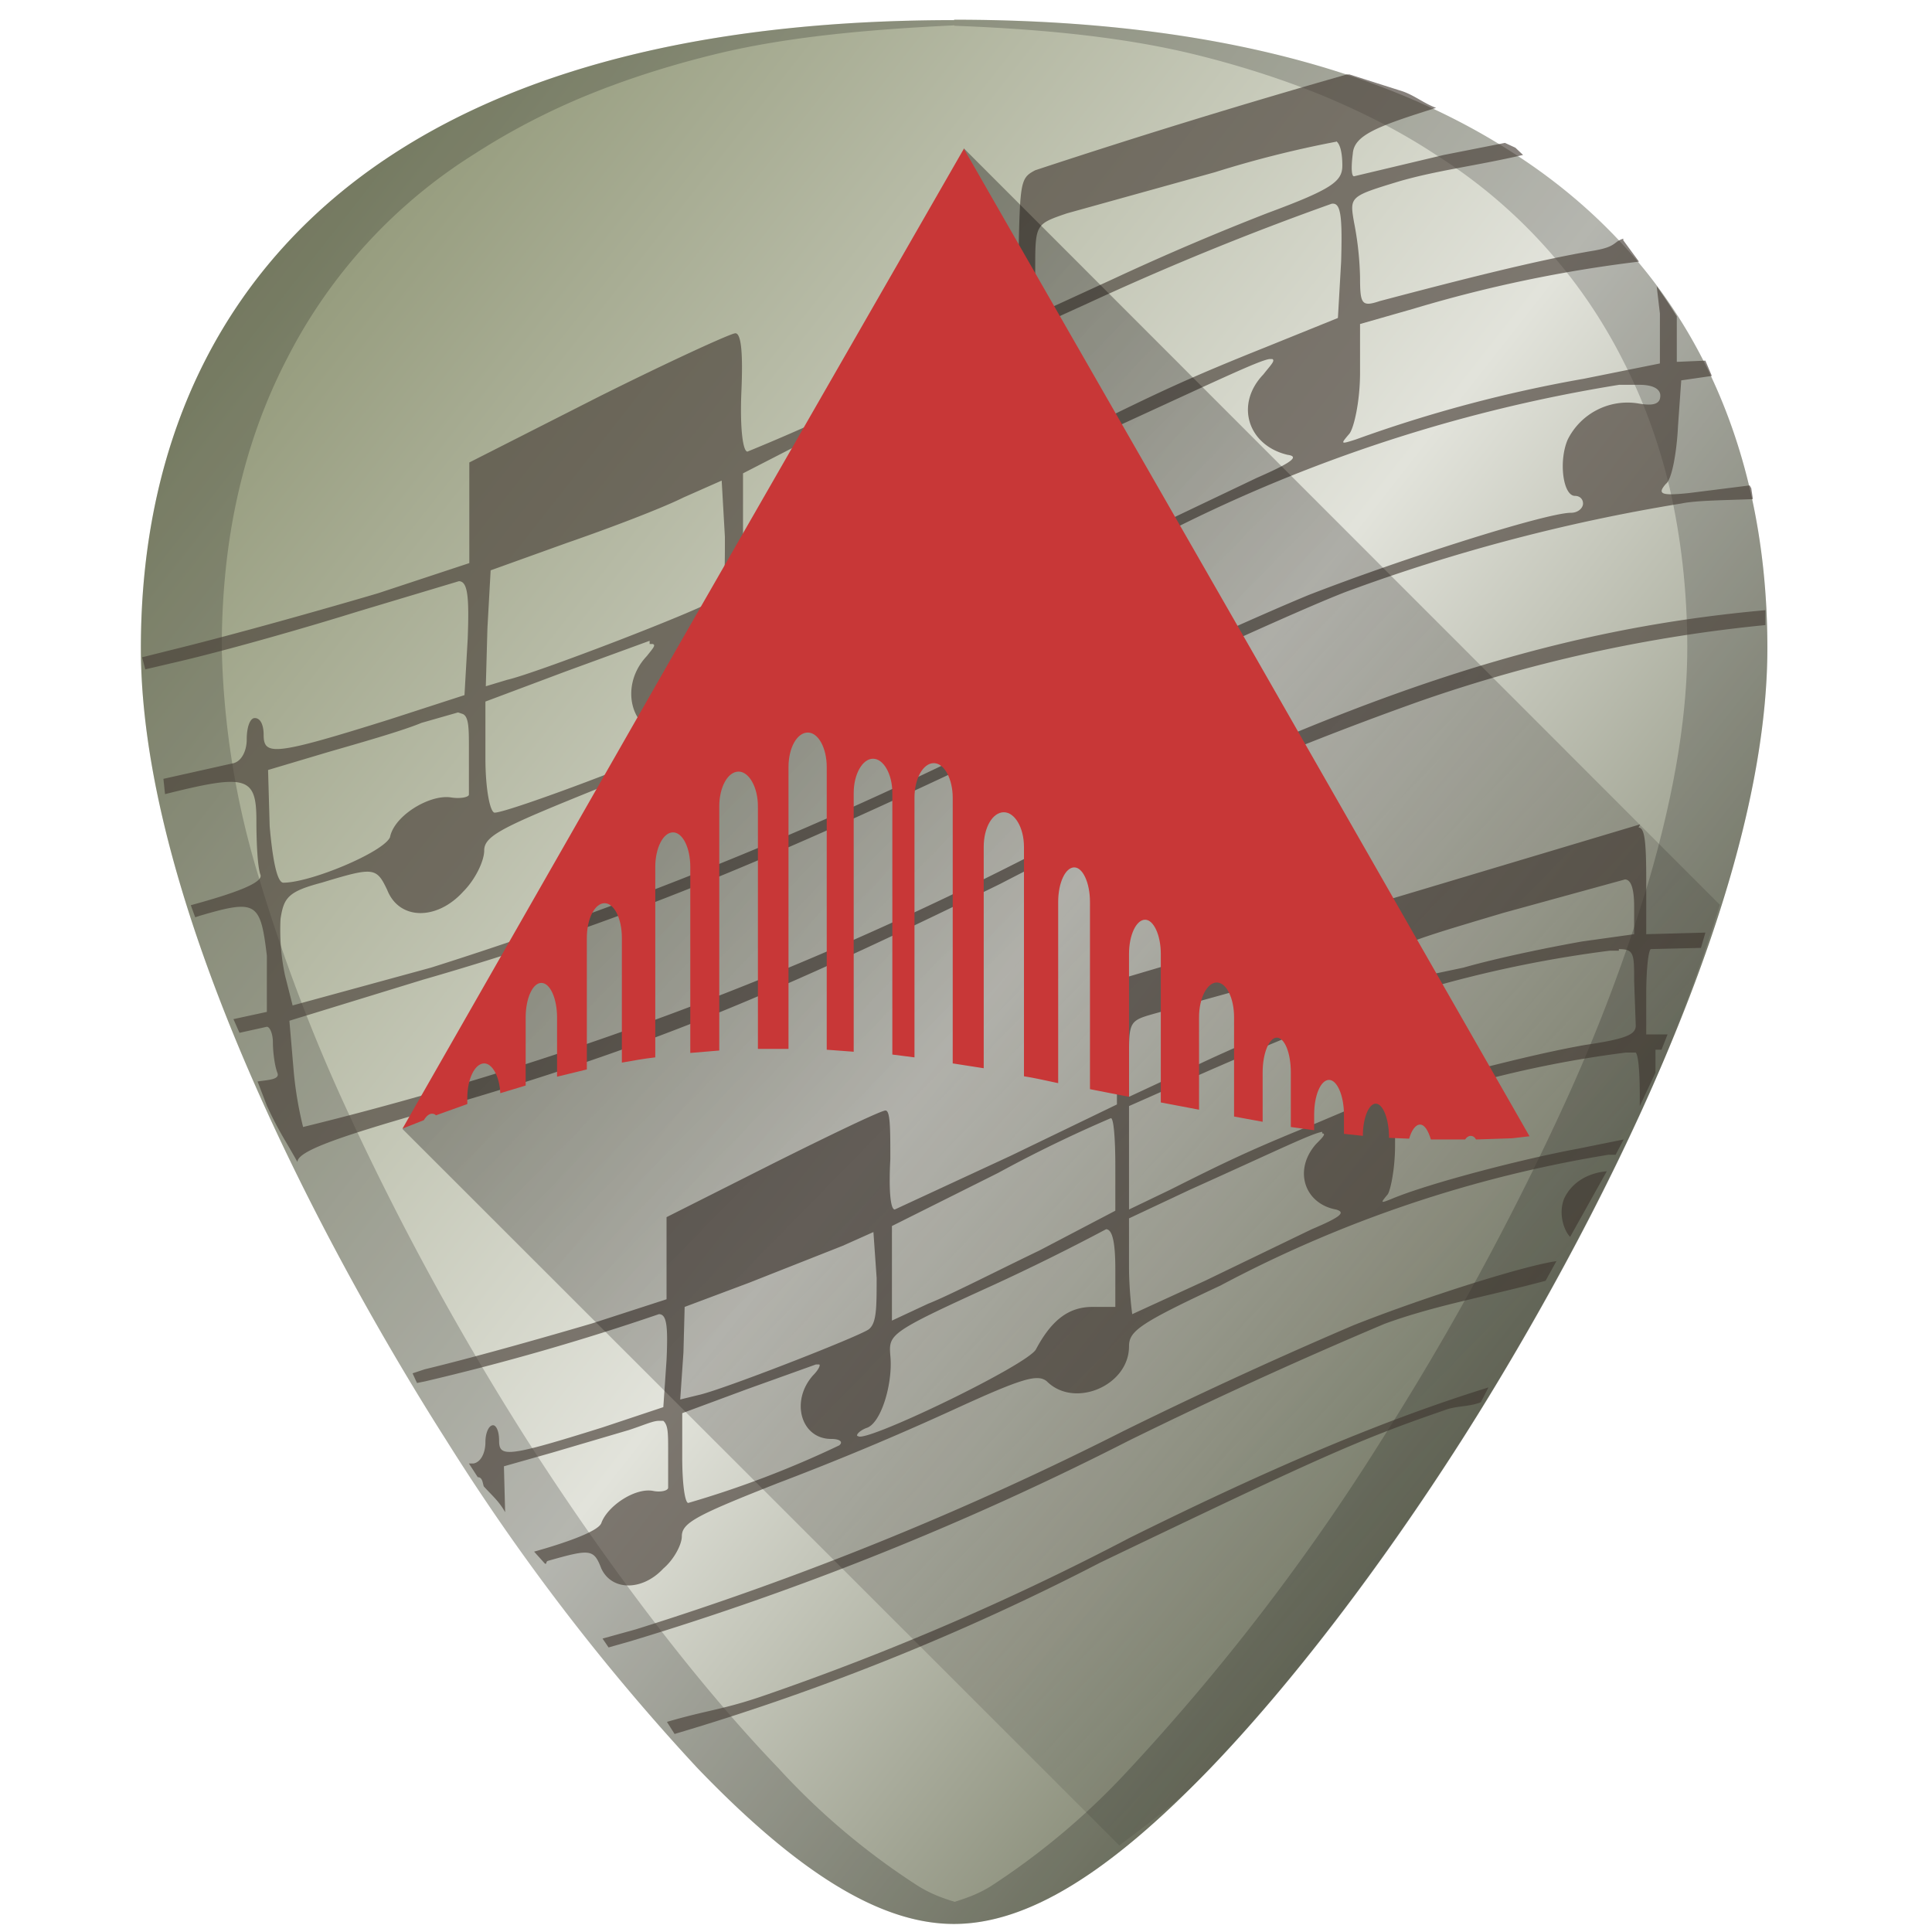 <?xml version="1.0" encoding="UTF-8" standalone="no"?>
<svg
   xmlns:dc="http://purl.org/dc/elements/1.1/"
   xmlns:cc="http://creativecommons.org/ns#"
   xmlns:rdf="http://www.w3.org/1999/02/22-rdf-syntax-ns#"
   xmlns:svg="http://www.w3.org/2000/svg"
   xmlns="http://www.w3.org/2000/svg"
   xmlns:xlink="http://www.w3.org/1999/xlink"
   xmlns:sodipodi="http://sodipodi.sourceforge.net/DTD/sodipodi-0.dtd"
   xmlns:inkscape="http://www.inkscape.org/namespaces/inkscape"
   viewBox="0 0 48 48"
   version="1.1"
   id="svg29"
   sodipodi:docname="ardour.svg"
   inkscape:version="0.92.4 (5da689c313, 2019-01-14)">
  <sodipodi:namedview
     pagecolor="#ffffff"
     bordercolor="#666666"
     borderopacity="1"
     objecttolerance="10"
     gridtolerance="10"
     guidetolerance="10"
     inkscape:pageopacity="0"
     inkscape:pageshadow="2"
     inkscape:window-width="1112"
     inkscape:window-height="480"
     id="namedview31"
     showgrid="false"
     inkscape:zoom="4.9166667"
     inkscape:cx="2.1355932"
     inkscape:cy="24"
     inkscape:window-x="0"
     inkscape:window-y="25"
     inkscape:window-maximized="0"
     inkscape:current-layer="svg29" />
  <defs
     id="defs17">
    <linearGradient
       id="a">
      <stop
         offset="0"
         stop-color="#8a916f"
         id="stop4" />
      <stop
         offset=".56"
         stop-color="#e2e3db"
         id="stop6" />
      <stop
         offset="1"
         stop-color="#676c53"
         id="stop8" />
    </linearGradient>
    <linearGradient
       id="c"
       x1="8.49"
       x2="44.11"
       y1="10"
       y2="44.92"
       gradientUnits="userSpaceOnUse">
      <stop
         stop-color="#040000"
         offset="0"
         id="stop11" />
      <stop
         stop-color="#040000"
         stop-opacity="0"
         offset="1"
         id="stop13" />
    </linearGradient>
    <linearGradient
       xlink:href="#a"
       id="b"
       x1="9.41"
       y1="-.84"
       x2="48.3"
       y2="29.7"
       gradientUnits="userSpaceOnUse" />
  </defs>
  <path
     d="M 23.71,0.5 C 17.88,0.5 13.2,1.6 9.78,3.82 5.68,6.48 3.5,10.73 3.5,16.1 c 0,7.22 5.8,16.88 7.58,19.67 a 54.47,54.47 0 0 0 6.25,8.16 c 2.54,2.64 4.57,3.87 6.37,3.87 1.8,0 3.83,-1.23 6.37,-3.87 2,-2.08 4.22,-4.98 6.25,-8.16 C 38.1,32.98 43.91,23.32 43.91,16.1 43.91,10.73 41.74,6.48 37.64,3.83 34.23,1.6 29.55,0.49 23.7,0.49 Z"
     id="path19"
     style="fill:url(#b)"
     inkscape:connector-curvature="0" />
  <path
     d="M 23.71,0.5 C 17.88,0.5 13.2,1.6 9.78,3.82 5.68,6.48 3.5,10.73 3.5,16.1 c 0,7.22 5.8,16.88 7.58,19.67 a 54.47,54.47 0 0 0 6.25,8.16 c 2.54,2.64 4.57,3.87 6.37,3.87 1.8,0 3.83,-1.23 6.37,-3.87 2,-2.08 4.22,-4.98 6.25,-8.16 C 38.1,32.98 43.91,23.32 43.91,16.1 43.91,10.73 41.74,6.48 37.64,3.83 34.23,1.6 29.55,0.49 23.7,0.49 Z m 0,0.14 c 2.12,0.08 4.12,0.27 5.88,0.69 1.16,0.28 2.25,0.63 3.26,1.04 1.01,0.42 1.95,0.9 2.8,1.46 a 12.92,12.92 0 0 1 4.67,5.12 c 0.53,1.03 0.93,2.14 1.2,3.34 0.26,1.2 0.4,2.47 0.4,3.8 0,1.81 -0.37,3.77 -0.94,5.74 a 43.18,43.18 0 0 1 -2.19,5.77 69.59,69.59 0 0 1 -4.46,8.17 54.46,54.46 0 0 1 -6.25,8.16 17.98,17.98 0 0 1 -3.46,2.93 c -0.32,0.2 -0.62,0.3 -0.9,0.39 -0.3,-0.09 -0.6,-0.2 -0.92,-0.4 a 17.62,17.62 0 0 1 -3.46,-2.92 c -2,-2.08 -4.21,-4.98 -6.25,-8.16 A 69.6,69.6 0 0 1 8.63,27.6 43.2,43.2 0 0 1 6.44,21.83 20.93,20.93 0 0 1 5.51,16.1 c 0,-1.34 0.13,-2.62 0.4,-3.81 0.27,-1.2 0.67,-2.31 1.2,-3.34 a 12.92,12.92 0 0 1 4.67,-5.12 17.1,17.1 0 0 1 2.8,-1.46 c 1,-0.41 2.1,-0.76 3.26,-1.04 1.75,-0.42 3.76,-0.6 5.87,-0.7 z"
     id="path21"
     inkscape:connector-curvature="0"
     style="opacity:0.2" />
  <path
     d="m 40.75,20.48 -6.35,1.9 -6.35,1.88 c -0.26,0.2 -0.3,0.27 -0.3,2.05 v 1.13 l -2.65,1.28 -2.87,1.33 c -0.11,0 -0.15,-0.5 -0.11,-1.25 0,-0.76 0,-1.21 -0.12,-1.21 -0.11,0 -1.36,0.6 -2.8,1.32 l -2.64,1.33 v 2.04 l -1.85,0.6 c -1.02,0.3 -2.87,0.83 -4.16,1.14 l -0.3,0.1 0.11,0.24 0.2,-0.04 a 60.7,60.7 0 0 0 5.81,-1.67 c 0.19,0 0.23,0.27 0.19,1.14 l -0.08,1.17 -1.5,0.5 c -2.39,0.75 -2.58,0.75 -2.58,0.33 0,-0.23 -0.07,-0.38 -0.15,-0.38 -0.11,0 -0.19,0.2 -0.19,0.42 0,0.26 -0.11,0.5 -0.3,0.53 h -0.11 l 0.22,0.34 c 0.12,0 0.12,0.15 0.15,0.23 0.2,0.22 0.38,0.37 0.53,0.64 l -0.03,-1.14 1.2,-0.34 1.9,-0.56 c 0.37,-0.12 0.6,-0.23 0.75,-0.23 h 0.11 c 0.12,0.11 0.12,0.3 0.12,0.76 v 0.9 c 0,0.08 -0.2,0.12 -0.38,0.08 -0.45,-0.08 -1.13,0.38 -1.28,0.8 -0.08,0.22 -0.99,0.52 -1.67,0.71 l 0.27,0.3 c 0.07,0 0,-0.03 0.07,-0.07 1.06,-0.3 1.14,-0.3 1.33,0.19 0.26,0.56 1.02,0.56 1.54,0 0.27,-0.23 0.46,-0.6 0.46,-0.8 0,-0.34 0.38,-0.53 2.38,-1.32 A 71,71 0 0 0 23.74,35 c 1.66,-0.76 2.04,-0.87 2.27,-0.68 0.68,0.68 2.04,0.11 2.04,-0.87 0,-0.38 0.26,-0.57 2.27,-1.51 a 31.14,31.14 0 0 1 9.64,-3.25 h 0.18 l 0.2,-0.38 -1.14,0.23 c -1.4,0.26 -3.7,0.86 -4.61,1.24 -0.3,0.12 -0.3,0.12 -0.11,-0.11 0.07,-0.11 0.18,-0.64 0.18,-1.21 v -1.02 l 1.14,-0.3 a 27.14,27.14 0 0 1 4.6,-0.99 h 0.24 c 0.07,0.08 0.1,0.53 0.1,1.1 v 0.23 l 0.39,-0.83 v -0.57 h 0.15 L 41.43,25.7 H 40.9 v -0.98 c 0,-0.53 0.04,-1.06 0.11,-1.14 l 1.25,-0.03 0.11,-0.38 -1.47,0.04 v -1.36 c 0,-0.95 -0.04,-1.29 -0.19,-1.29 z m -0.38,1.37 c 0.15,0 0.23,0.22 0.23,0.68 v 0.68 l -1.29,0.18 c -0.68,0.12 -2,0.38 -2.95,0.65 l -1.8,0.38 v -0.46 c 0,-0.45 0.14,-0.49 2.79,-1.28 z m -0.15,1.73 c 0.38,0 0.38,0.12 0.38,0.8 l 0.04,1.1 c 0,0.22 -0.23,0.33 -1.25,0.48 -1.14,0.2 -2.57,0.57 -4.31,1.03 -0.38,0.1 -0.38,0.07 -0.38,-0.5 0,-0.34 -0.07,-0.83 -0.15,-1.13 -0.07,-0.5 -0.07,-0.53 0.9,-0.8 a 29.86,29.86 0 0 1 4.54,-0.94 h 0.23 z m -6.05,0.16 c 0.12,0 0.15,0.26 0.15,0.45 0,0.38 -0.22,0.49 -1.5,0.98 a 37,37 0 0 0 -3.14,1.32 l -1.63,0.76 v -0.94 c 0,-0.95 0,-0.95 0.68,-1.14 l 2.99,-0.83 c 1.2,-0.38 2.26,-0.6 2.45,-0.6 z m -0.07,1.24 c 0.19,0 0.22,0.3 0.19,1.14 l -0.04,1.13 -1.51,0.64 c -1.6,0.65 -2.16,0.91 -3.67,1.67 l -1.02,0.49 v -2.57 l 1.13,-0.5 c 1.9,-0.86 4.69,-2 4.92,-2 z m -6.5,2.8 c 0.07,0 0.11,0.53 0.11,1.17 v 1.13 l -1.89,0.99 c -1.02,0.49 -2.27,1.13 -2.76,1.32 l -0.9,0.42 v -2.35 l 2.64,-1.32 a 32.82,32.82 0 0 1 2.8,-1.36 z m 5.25,0.38 c 0.11,0 0,0.11 -0.15,0.26 -0.57,0.64 -0.3,1.48 0.49,1.63 0.26,0.07 0.11,0.19 -0.6,0.49 l -2.65,1.28 -1.81,0.83 c 0,0 -0.08,-0.56 -0.08,-1.2 v -1.18 l 1.51,-0.71 c 2.2,-0.99 3.03,-1.4 3.29,-1.44 z m 7.07,0.94 c -0.46,0.04 -0.87,0.27 -1.06,0.68 -0.15,0.38 0,0.8 0.15,0.95 z m -12.44,1.44 c 0.15,0 0.23,0.3 0.23,0.98 v 0.95 h -0.57 c -0.6,0 -1.02,0.34 -1.4,1.05 -0.18,0.38 -4.27,2.35 -4.42,2.16 -0.07,0 0,-0.12 0.2,-0.2 0.37,-0.1 0.67,-1.12 0.6,-1.8 -0.04,-0.53 -0.04,-0.57 2.53,-1.74 a 53.93,53.93 0 0 0 2.83,-1.4 z m -5.78,0.07 0.08,1.14 c 0,0.75 0,1.13 -0.2,1.28 -0.3,0.2 -3.66,1.51 -4.23,1.63 l -0.45,0.11 0.08,-1.17 0.03,-1.13 1.6,-0.6 2.33,-0.92 z m 17,0.72 c -0.71,0.08 -3.24,0.87 -5.06,1.59 a 117.17,117.17 0 0 0 -5.74,2.64 79.37,79.37 0 0 1 -12.1,4.92 l -0.83,0.23 0.15,0.22 0.53,-0.15 a 74.83,74.83 0 0 0 12.4,-4.99 121.5,121.5 0 0 1 6.35,-2.9 c 1.25,-0.46 2.6,-0.69 4,-1.07 l 0.27,-0.49 z M 20.27,33.9 h 0.08 c 0.04,0 0,0.12 -0.15,0.27 -0.57,0.64 -0.3,1.58 0.45,1.58 0.23,0 0.3,0.08 0.2,0.16 a 24.7,24.7 0 0 1 -3.75,1.43 c -0.08,0 -0.15,-0.45 -0.15,-1.13 v -1.1 l 1.62,-0.6 z m 16.71,0.57 c -2.57,0.8 -5.33,1.96 -8.92,3.74 a 65.53,65.53 0 0 1 -9.03,3.9 c -1.06,0.37 -1.44,0.37 -2.46,0.67 l 0.19,0.3 a 60.06,60.06 0 0 0 10.58,-4.26 c 5.3,-2.54 6.35,-3.03 8.54,-3.78 0.3,-0.12 0.6,-0.08 0.91,-0.2 z M 33.58,1.85 H 33.46 A 196.5,196.5 0 0 0 25.72,4.23 C 25.34,4.43 25.34,4.5 25.3,6.65 v 1.4 l -3.25,1.59 a 49.6,49.6 0 0 1 -3.48,1.58 c -0.11,0 -0.19,-0.56 -0.15,-1.5 0.04,-0.91 0,-1.44 -0.15,-1.44 -0.11,0 -1.66,0.71 -3.4,1.58 l -3.21,1.63 v 2.5 l -2.27,0.75 c -1.29,0.38 -3.55,1.02 -5.1,1.4 l -0.76,0.19 0.08,0.3 0.64,-0.15 c 1.32,-0.3 3.4,-0.9 4.65,-1.29 l 2.5,-0.75 c 0.22,0 0.26,0.38 0.22,1.43 l -0.08,1.4 -1.85,0.6 c -2.9,0.91 -3.14,0.91 -3.14,0.38 0,-0.22 -0.07,-0.41 -0.22,-0.41 -0.12,0 -0.2,0.23 -0.2,0.53 0,0.3 -0.14,0.57 -0.37,0.6 l -1.7,0.38 0.04,0.38 c 2,-0.5 2.27,-0.45 2.27,0.64 0,0.57 0.03,1.17 0.1,1.36 0.08,0.2 -0.63,0.46 -1.73,0.76 l 0.11,0.3 0.12,-0.04 c 1.4,-0.41 1.5,-0.34 1.66,0.99 v 1.4 l -0.83,0.18 0.15,0.34 0.68,-0.15 c 0.08,0 0.15,0.19 0.15,0.38 0,0.23 0.04,0.57 0.11,0.76 0.08,0.18 -0.26,0.18 -0.49,0.22 l 0.23,0.6 c 0.3,0.65 0.45,0.84 0.76,1.4 0,-0.26 0.94,-0.6 3.17,-1.24 5.14,-1.48 8.13,-2.65 14.29,-5.67 a 82.4,82.4 0 0 1 10.43,-4.54 36.98,36.98 0 0 1 8.58,-1.89 V 15.16 C 38.42,15.65 33.54,17.27 25.72,21.2 A 83.04,83.04 0 0 1 7.53,28 9.34,9.34 0 0 1 7.3,26.65 l -0.11,-1.29 3.32,-1.02 c 4.73,-1.36 8.62,-2.95 15.16,-6.09 3.1,-1.5 6.61,-3.1 7.78,-3.55 a 44.75,44.75 0 0 1 8.32,-2.19 c 0.38,-0.08 1.1,-0.08 1.78,-0.11 l -0.04,-0.27 -0.04,-0.07 -1.51,0.19 c -0.68,0.07 -0.8,0.03 -0.57,-0.23 0.15,-0.11 0.27,-0.8 0.3,-1.44 L 41.77,9.45 42.53,9.34 42.37,8.96 41.66,8.99 V 7.86 a 12.81,12.81 0 0 0 -0.5,-0.75 l 0.08,0.68 v 1.24 l -1.89,0.38 a 33.81,33.81 0 0 0 -5.67,1.51 c -0.38,0.12 -0.38,0.12 -0.15,-0.15 0.11,-0.15 0.26,-0.8 0.26,-1.51 V 8.05 L 35.12,7.67 A 33.26,33.26 0 0 1 40.72,6.5 L 40.33,5.97 V 5.93 c -0.26,0.08 -0.15,0.2 -0.75,0.3 -1.36,0.23 -3.18,0.69 -5.3,1.25 -0.45,0.15 -0.49,0.08 -0.49,-0.6 A 7.9,7.9 0 0 0 33.64,5.52 C 33.53,4.88 33.53,4.88 34.78,4.5 35.72,4.23 36.67,4.12 37.84,3.85 L 37.65,3.67 37.39,3.55 35.87,3.85 33.64,4.38 c -0.07,0 -0.07,-0.26 -0.03,-0.56 0.03,-0.46 0.6,-0.68 2.07,-1.14 -0.3,-0.11 -0.52,-0.3 -0.83,-0.41 L 33.53,1.85 Z M 33.2,3.51 c 0.11,0.08 0.15,0.34 0.15,0.6 0,0.39 -0.23,0.58 -1.85,1.18 a 64.1,64.1 0 0 0 -3.82,1.63 l -1.96,0.9 V 6.7 c 0,-1.13 0,-1.13 0.79,-1.4 L 30.18,4.28 A 26.7,26.7 0 0 1 33.2,3.52 Z m -0.08,1.55 c 0.2,0 0.23,0.38 0.2,1.44 l -0.08,1.4 -1.78,0.72 c -2,0.8 -2.68,1.13 -4.53,2.04 l -1.21,0.6 V 8.13 l 1.32,-0.6 a 71.61,71.61 0 0 1 6.05,-2.47 z m -8,3.4 c 0.1,0 0.14,0.65 0.14,1.48 v 1.4 L 23,12.47 a 62.4,62.4 0 0 1 -3.4,1.67 l -1.14,0.52 v -2.9 l 3.25,-1.67 c 1.78,-0.9 3.33,-1.62 3.4,-1.62 z m 6.42,0.46 h 0.07 c 0.08,0.04 -0.04,0.15 -0.22,0.38 -0.72,0.75 -0.38,1.77 0.6,2 0.3,0.04 0.11,0.19 -0.76,0.57 l -3.25,1.55 -2.19,1.02 a 6.8,6.8 0 0 1 -0.07,-1.48 v -1.43 l 1.89,-0.87 c 2.64,-1.21 3.66,-1.7 3.93,-1.74 z m 9.18,0.64 c 0.38,0 0.53,0.12 0.53,0.27 0,0.22 -0.19,0.26 -0.57,0.19 a 1.66,1.66 0 0 0 -1.73,0.9 c -0.23,0.53 -0.12,1.4 0.18,1.4 0.12,0 0.2,0.08 0.2,0.19 0,0.11 -0.12,0.23 -0.3,0.23 -0.61,0 -4.17,1.13 -6.51,2.04 -1.36,0.56 -4.54,2 -7.03,3.21 A 97.13,97.13 0 0 1 10.71,24.04 L 7.27,24.98 7.08,24.23 a 5.48,5.48 0 0 1 -0.11,-1.4 c 0.08,-0.53 0.19,-0.68 1.02,-0.9 1.29,-0.39 1.36,-0.39 1.63,0.18 0.3,0.76 1.24,0.76 1.89,0.04 0.3,-0.3 0.52,-0.76 0.52,-1.02 0,-0.38 0.5,-0.6 2.95,-1.59 1.59,-0.6 4,-1.63 5.37,-2.27 2.08,-0.9 2.53,-1.06 2.8,-0.83 0.87,0.83 2.53,0.11 2.53,-1.06 0,-0.49 0.3,-0.68 2.72,-1.85 A 38.14,38.14 0 0 1 40.23,9.56 h 0.45 z M 25,11.86 c 0.19,0 0.26,0.39 0.26,1.18 v 1.17 h -0.68 c -0.75,0 -1.24,0.42 -1.74,1.32 -0.22,0.46 -5.17,2.88 -5.4,2.65 -0.08,-0.04 0.04,-0.15 0.23,-0.27 0.45,-0.15 0.83,-1.36 0.75,-2.23 -0.07,-0.64 -0.04,-0.64 3.1,-2.11 A 66.52,66.52 0 0 0 25,11.87 Z m -7.07,0.08 0.08,1.4 c 0,0.95 0,1.44 -0.23,1.55 -0.38,0.27 -4.5,1.85 -5.18,2 l -0.53,0.16 0.04,-1.44 0.08,-1.44 1.89,-0.68 c 1.1,-0.38 2.38,-0.87 2.9,-1.13 z M 16.14,16 h 0.08 c 0.08,0.03 0,0.11 -0.15,0.3 -0.72,0.76 -0.38,1.96 0.57,1.96 0.26,0 0.34,0.08 0.22,0.2 -0.22,0.22 -4.23,1.73 -4.57,1.73 -0.11,0 -0.23,-0.56 -0.23,-1.36 v -1.4 l 2,-0.75 2.08,-0.76 z m -4.76,1.7 0.12,0.04 c 0.15,0.07 0.15,0.37 0.15,0.86 v 1.14 c 0,0.07 -0.23,0.11 -0.46,0.07 -0.53,-0.07 -1.4,0.46 -1.5,0.99 -0.16,0.37 -1.97,1.13 -2.65,1.13 -0.16,0 -0.27,-0.6 -0.34,-1.4 l -0.04,-1.4 1.51,-0.45 c 0.8,-0.23 1.85,-0.53 2.3,-0.72 z"
     id="path23"
     inkscape:connector-curvature="0"
     style="opacity:0.65;fill:#483e37" />
  <path
     d="m 27.81,45.85 c 0.74,-0.57 1.44,-1.05 2.27,-1.92 2,-2.08 4.22,-4.97 6.25,-8.16 0.89,-1.4 2.79,-4.5 4.46,-8.17 0.74,-1.63 1.4,-3.38 1.94,-5.12 l -18.79,-18.8 3.26,11 -9.98,3.3 -3.76,5.74 -1.32,1.4 -2.14,2.93 z"
     id="path25"
     style="opacity:0.4;fill:url(#c)"
     inkscape:connector-curvature="0" />
  <path
     d="M 23.95,3.69 16.8,16.14 10,28.04 10.53,27.83 c 0.06,-0.1 0.13,-0.16 0.2,-0.16 0.04,0 0.08,0.01 0.1,0.04 l 0.78,-0.28 v -0.15 c 0,-0.48 0.19,-0.86 0.42,-0.86 0.2,0 0.38,0.32 0.4,0.74 l 0.63,-0.19 v -1.69 c 0,-0.47 0.17,-0.86 0.39,-0.86 0.22,0 0.39,0.39 0.39,0.86 v 1.47 l 0.74,-0.18 V 23.3 c 0,-0.48 0.2,-0.86 0.44,-0.86 0.24,0 0.43,0.38 0.43,0.86 v 3.1 c 0.28,-0.05 0.56,-0.1 0.83,-0.13 v -4.73 c 0,-0.48 0.2,-0.86 0.44,-0.86 0.24,0 0.43,0.38 0.43,0.86 v 4.62 l 0.72,-0.06 v -6.07 c 0,-0.47 0.21,-0.86 0.48,-0.86 0.26,0 0.48,0.39 0.48,0.86 v 6.03 h 0.76 v -7 c 0,-0.48 0.21,-0.86 0.48,-0.86 0.26,0 0.47,0.38 0.47,0.86 v 7.02 l 0.67,0.05 V 19.7 c 0,-0.47 0.22,-0.85 0.48,-0.85 0.26,0 0.48,0.38 0.48,0.85 v 6.5 l 0.55,0.07 v -6.45 c 0,-0.47 0.21,-0.86 0.48,-0.86 0.26,0 0.47,0.39 0.47,0.86 v 6.6 l 0.77,0.12 v -5.5 c 0,-0.48 0.22,-0.86 0.5,-0.86 0.27,0 0.5,0.38 0.5,0.86 v 5.7 c 0.26,0.04 0.52,0.1 0.8,0.16 l 0.05,0.01 v -4.5 c 0,-0.48 0.18,-0.86 0.4,-0.86 0.21,0 0.39,0.38 0.39,0.86 v 4.65 l 0.97,0.19 V 23.7 c 0,-0.47 0.18,-0.85 0.4,-0.85 0.21,0 0.39,0.38 0.39,0.85 v 3.69 l 0.95,0.18 v -2.3 c 0,-0.47 0.2,-0.86 0.44,-0.86 0.24,0 0.43,0.39 0.43,0.86 v 2.47 l 0.71,0.13 v -1.23 c 0,-0.47 0.16,-0.86 0.35,-0.86 0.2,0 0.35,0.39 0.35,0.86 V 28 l 0.58,0.08 v -0.39 c 0,-0.47 0.16,-0.86 0.37,-0.86 0.2,0 0.37,0.39 0.37,0.86 v 0.48 l 0.47,0.05 c 0,-0.45 0.15,-0.8 0.32,-0.8 0.18,0 0.33,0.38 0.33,0.85 l 0.5,0.02 c 0.06,-0.21 0.16,-0.35 0.27,-0.35 0.11,0 0.2,0.14 0.27,0.37 h 0.85 c 0.04,-0.06 0.09,-0.09 0.14,-0.09 0.05,0 0.1,0.03 0.13,0.09 L 37.57,28.28 38,28.23 31.08,16.13 23.95,3.7 Z"
     id="path27"
     inkscape:connector-curvature="0"
     style="color:#000000;fill:#c83737;fill-rule:evenodd" />
</svg>
